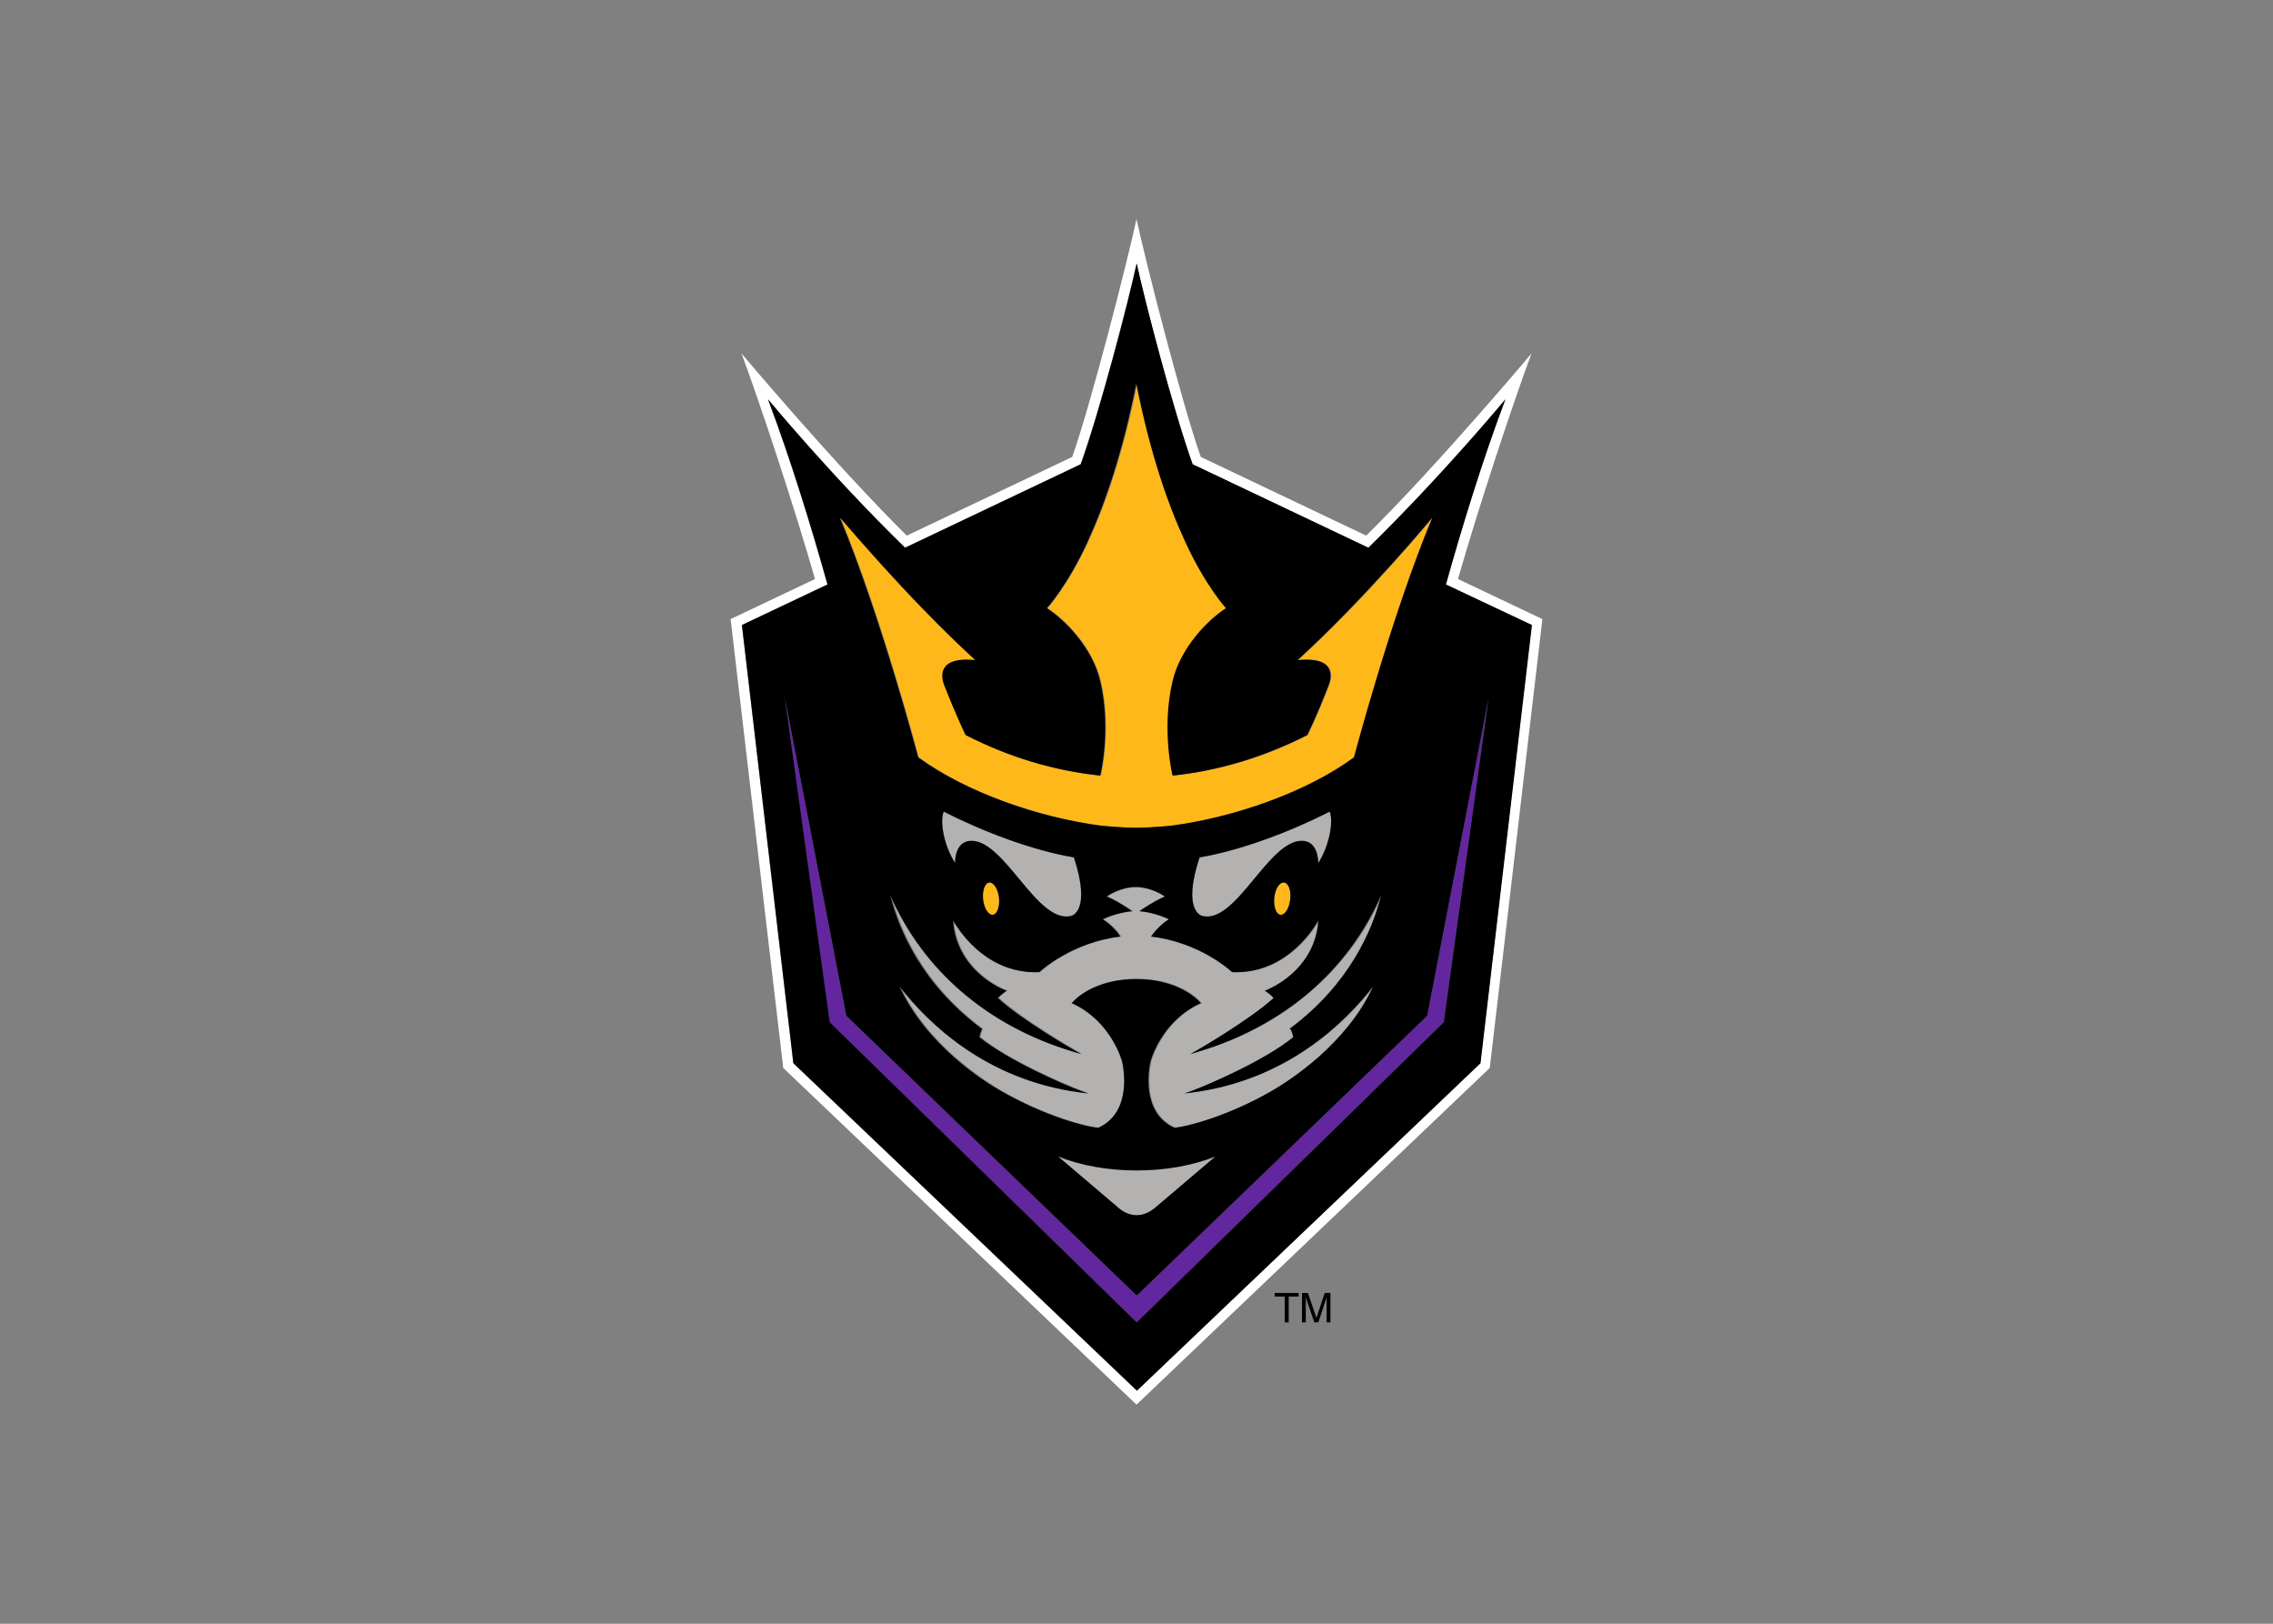 <svg clip-rule="evenodd" fill-rule="evenodd" stroke-linejoin="round" stroke-miterlimit="2" viewBox="0 0 560 400" xmlns="http://www.w3.org/2000/svg"><rect x="0" y="0" width="560" height="400" fill="#808080" stroke="none"/><g fill-rule="nonzero"><path d="m316.507 325.759v-6.366h-2.453v-.877h5.899v.877h-2.453v6.366z"/><path d="m320.771 318.516h1.46l2.103 6.134 2.045-6.134h1.401v7.243h-.934v-6.133l-2.045 6.133h-.993l-2.102-6.133v6.133h-.935z"/><path d="m271.297 203.388s4.965.526 8.761.526c3.797 0 8.762-.526 8.762-.526 15.421-2.045 33.178-8.236 44.918-16.823 0 0 9.346-35.28 19.334-59.112 0 0-16.121 19.51-33.236 35.164 9.989-.993 8.12 4.79 7.769 5.899-3.154 8.061-5.374 12.559-5.374 12.559-10.689 5.49-21.904 8.82-33.177 9.988 0 0-2.804-11.332 0-23.248 1.927-8.236 8.645-15.07 13.142-17.99 0 0-5.14-5.666-10.046-16.414-4.264-9.346-8.587-21.846-11.975-38.902-3.388 17.056-7.71 29.556-12.032 38.902-4.907 10.748-10.047 16.414-10.047 16.414 4.497 2.862 11.215 9.754 13.142 17.99 2.804 11.916 0 23.248 0 23.248-11.273-1.168-22.488-4.556-33.177-9.988 0 0-2.278-4.439-5.374-12.559-.351-1.109-2.278-6.892 7.769-5.899-17.29-15.654-33.412-35.164-33.412-35.164 9.989 23.832 19.335 59.112 19.335 59.112 11.74 8.587 29.497 14.778 44.918 16.823" fill="#ffb819"/><g fill="#b3b2b1"><path d="m340.572 220.444c-8.119 18.575-24.007 32.243-44.976 38.551l-2.103.643 1.928-1.11c.116-.058 12.792-7.36 18.633-12.734-.643-.701-1.577-1.343-1.753-1.518l-.408-.292.467-.176c.467-.175 11.857-4.672 12.733-17.114-2.102 3.621-8.936 13.201-21.144 12.792h-.117l-.059-.058c-.058-.059-7.768-7.302-19.918-8.704.584-.934 2.103-2.862 4.323-4.264-1.052-.525-4.031-1.694-7.185-1.986.584-.467 3.914-2.628 6.25-3.621-.993-.76-3.972-2.337-7.185-2.337-3.154 0-6.133 1.577-7.126 2.337 2.395.993 5.666 3.154 6.25 3.621-3.154.234-6.191 1.461-7.243 1.986 2.22 1.402 3.797 3.388 4.323 4.264-12.15 1.402-19.86 8.645-19.919 8.704l-.058.058h-.117c-12.208.467-19.042-9.112-21.145-12.792.877 12.442 12.267 16.939 12.792 17.114l.468.176-.409.292c-.175.117-1.11.759-1.753 1.518 5.9 5.374 18.517 12.676 18.634 12.734l1.927 1.11-2.103-.643c-20.969-6.308-36.857-19.918-44.976-38.551 2.103 8.411 7.652 21.787 22.43 32.827l.175.117-.058.175c-.293.701-.526 1.519-.585 1.869 7.185 5.9 21.554 11.975 24.767 13.143l2.044.759-2.219-.292c-23.014-3.096-37.267-16.998-44.335-26.11 6.601 14.311 20.678 23.248 25 25.76 10.923 6.308 21.379 8.937 24.007 9.053 8.412-3.855 6.134-15.011 5.842-16.296 0-.117-2.629-9.872-12.15-14.253l-.292-.117.234-.233c.525-.584 5.315-5.725 15.712-5.725 10.456 0 15.246 5.141 15.713 5.725l.233.233-.292.117c-9.521 4.381-12.149 14.194-12.149 14.253-.292 1.285-2.629 12.441 5.841 16.296 2.629-.058 13.026-2.745 24.007-9.053 4.322-2.454 18.4-11.391 25-25.76-7.068 9.112-21.32 23.014-44.334 26.11l-2.22.292 2.045-.759c3.212-1.227 17.581-7.302 24.766-13.143-.058-.409-.292-1.168-.584-1.869l-.058-.175.175-.117c14.603-11.04 20.152-24.416 22.254-32.827"/><path d="m280.058 288.376c-7.009 0-13.726-1.226-19.392-3.446l14.427 12.266c1.286 1.168 2.979 2.161 4.965 2.161s3.68-.993 4.965-2.161l14.428-12.266c-5.666 2.22-12.383 3.388-19.393 3.446z"/><path d="m327.605 199.942c-9.638 4.906-21.904 9.579-32.068 11.273-4.439 13.493.701 14.428.701 14.428 8.295 1.986 16.18-18.517 24.475-18.517 4.264 0 4.03 5.491 4.03 5.491 2.687-4.147 3.855-10.047 2.862-12.675"/></g><path d="m313.995 221.145c-.233 2.219.409 4.089 1.519 4.205 1.051.117 2.161-1.577 2.395-3.738.234-2.219-.409-4.089-1.519-4.205-1.11-.117-2.161 1.577-2.395 3.738" fill="#ffb819"/><path d="m263.82 225.643s5.14-.935.701-14.428c-10.164-1.694-22.43-6.367-32.068-11.273-.993 2.628.176 8.469 2.804 12.675 0 0-.234-5.491 4.03-5.491 8.353 0 16.239 20.503 24.533 18.517" fill="#b3b2b1"/><path d="m243.727 217.407c-1.052.116-1.753 1.986-1.519 4.205.234 2.22 1.285 3.855 2.395 3.738 1.051-.116 1.752-1.986 1.518-4.205-.292-2.161-1.343-3.855-2.394-3.738" fill="#ffb819"/><path d="m366.741 171.963-15.129 78.271-71.554 68.925-71.553-68.925-15.129-78.271 10.981 79.848 75.701 73.948 75.643-73.948z" fill="#62269e"/><path d="m359.206 142.64c4.789-16.822 13.609-43.575 18.107-55.549-.175.175-22.78 27.161-40.713 44.86l-40.771-19.393c-4.672-13.259-13.551-48.014-15.829-58.586-2.278 10.572-11.157 45.327-15.829 58.586l-40.771 19.393c-17.874-17.699-40.538-44.685-40.713-44.86 4.498 11.974 13.318 38.785 18.107 55.549l-20.794 9.872 12.967 110.572 87.033 82.944 87.033-82.944 12.967-110.572zm5.49 119.276-84.638 80.666-84.637-80.666-12.676-107.944 21.087-9.988c-3.914-13.961-9.054-30.783-14.661-45.62 0 0 15.537 18.75 33.761 36.566l43.283-20.561c4.731-13.142 11.741-40.012 13.785-49.474 2.044 9.462 9.054 36.332 13.785 49.474l43.341 20.561c18.224-17.757 33.762-36.566 33.762-36.566-5.608 14.837-10.748 31.659-14.661 45.62l21.086 9.988z" fill="#fff"/><path d="m356.227 143.984c3.913-13.961 9.053-30.783 14.661-45.62 0 0-15.538 18.75-33.762 36.566l-43.283-20.561c-4.731-13.142-11.74-40.012-13.785-49.474-2.044 9.462-9.053 36.332-13.785 49.474l-43.282 20.561c-18.225-17.757-33.762-36.566-33.762-36.566 5.607 14.837 10.748 31.659 14.661 45.62l-21.086 9.988 12.675 107.944 84.638 80.666 84.638-80.666 12.675-107.944zm-115.947 18.633c-9.988-.993-8.119 4.79-7.768 5.899 3.154 8.061 5.374 12.559 5.374 12.559 10.689 5.49 21.904 8.82 33.177 9.988 0 0 2.804-11.332 0-23.248-1.927-8.236-8.645-15.07-13.142-17.99 0 0 5.14-5.666 10.046-16.414 4.264-9.346 8.587-21.846 11.975-38.902 3.387 17.056 7.71 29.556 12.032 38.902 4.907 10.748 10.047 16.414 10.047 16.414-4.498 2.92-11.215 9.754-13.142 17.99-2.804 11.916 0 23.248 0 23.248 11.273-1.168 22.488-4.556 33.177-9.988 0 0 2.278-4.439 5.374-12.559.35-1.109 2.278-6.892-7.769-5.899 17.115-15.654 33.236-35.164 33.236-35.164-9.988 23.832-19.334 59.112-19.334 59.112-11.682 8.587-29.498 14.778-44.918 16.823 0 0-4.965.526-8.762.526s-8.762-.526-8.762-.526c-15.42-2.045-33.177-8.236-44.918-16.823 0 0-9.346-35.28-19.334-59.112.175 0 16.297 19.51 33.411 35.164m77.746 91.004c.292.701.525 1.519.584 1.87-7.185 5.899-21.554 11.974-24.767 13.142l-2.044.76 2.161-.293c23.014-3.095 37.267-16.997 44.334-26.109-6.6 14.31-20.677 23.247-25 25.759-10.923 6.308-21.378 8.937-24.007 9.054-8.411-3.855-6.133-15.012-5.841-16.297 0-.117 2.629-9.871 12.15-14.252l.292-.117-.234-.234c-.525-.584-5.315-5.724-15.712-5.724-10.456 0-15.246 5.14-15.713 5.724l-.234.234.292.117c9.521 4.381 12.15 14.194 12.15 14.252.292 1.285 2.628 12.442-5.841 16.297-2.629-.059-13.026-2.746-24.007-9.054-4.323-2.453-18.4-11.39-25-25.759 7.068 9.112 21.32 23.014 44.334 26.109l2.161.293-2.044-.76c-3.213-1.168-17.582-7.301-24.767-13.142.059-.409.292-1.169.584-1.87l.059-.175-.175-.117c-14.778-11.098-20.327-24.415-22.43-32.827 8.119 18.575 24.007 32.243 44.976 38.552l2.103.642-1.927-1.11c-.117-.058-12.792-7.359-18.634-12.733.643-.701 1.578-1.344 1.753-1.519l.409-.292-.468-.175c-.525-.175-11.857-4.673-12.733-17.115 2.103 3.622 8.937 13.201 21.145 12.734h.116l.059-.058c.058-.059 7.769-7.302 19.918-8.704-.584-.934-2.103-2.862-4.381-4.264 1.052-.525 4.089-1.694 7.243-1.986-.584-.467-3.913-2.687-6.25-3.621.993-.76 3.972-2.337 7.126-2.337 3.213 0 6.134 1.577 7.185 2.337-2.395.993-5.666 3.154-6.25 3.621 3.154.234 6.192 1.461 7.243 1.986-2.22 1.402-3.797 3.388-4.381 4.264 12.15 1.402 19.86 8.645 19.918 8.704l.059.058h.117c12.207.467 19.042-9.112 21.144-12.734-.876 12.442-12.266 16.881-12.733 17.115l-.468.175.409.292c.176.117 1.11.759 1.753 1.519-5.9 5.374-18.517 12.675-18.633 12.733l-1.928 1.11 2.103-.642c20.969-6.309 36.857-19.918 44.976-38.552-2.102 8.412-7.651 21.788-22.43 32.827l-.175.117zm-18.575 31.25-14.428 12.267c-1.285 1.168-2.979 2.219-4.965 2.219s-3.679-.993-4.965-2.219l-14.427-12.267c5.666 2.279 12.383 3.447 19.392 3.447 7.01 0 13.727-1.168 19.393-3.447m-60.105-77.745c-4.264 0-4.031 5.491-4.031 5.491-2.686-4.206-3.855-10.105-2.803-12.675 9.638 4.906 21.904 9.579 32.067 11.273 4.44 13.493-.7 14.428-.7 14.428-8.353 1.986-16.239-18.517-24.533-18.517m5.257 18.224c-1.052.117-2.161-1.577-2.395-3.738-.234-2.219.409-4.089 1.519-4.205 1.051-.117 2.161 1.577 2.394 3.738.234 2.219-.467 4.089-1.518 4.205m76.11-18.224c-8.295 0-16.18 20.503-24.475 18.517 0 0-5.14-.935-.701-14.428 10.164-1.694 22.43-6.367 32.068-11.273.993 2.628-.175 8.469-2.804 12.675-.058.058.176-5.491-4.088-5.491m-2.863 14.486c-.233 2.22-1.343 3.855-2.394 3.738-1.052-.116-1.753-1.986-1.519-4.205.234-2.22 1.285-3.855 2.395-3.738 1.11.116 1.811 1.986 1.518 4.205m37.851 30.199-75.643 73.948-75.642-73.948-11.04-79.848 15.129 78.271 71.553 68.925 71.554-68.925 15.129-78.271z"/></g></svg>